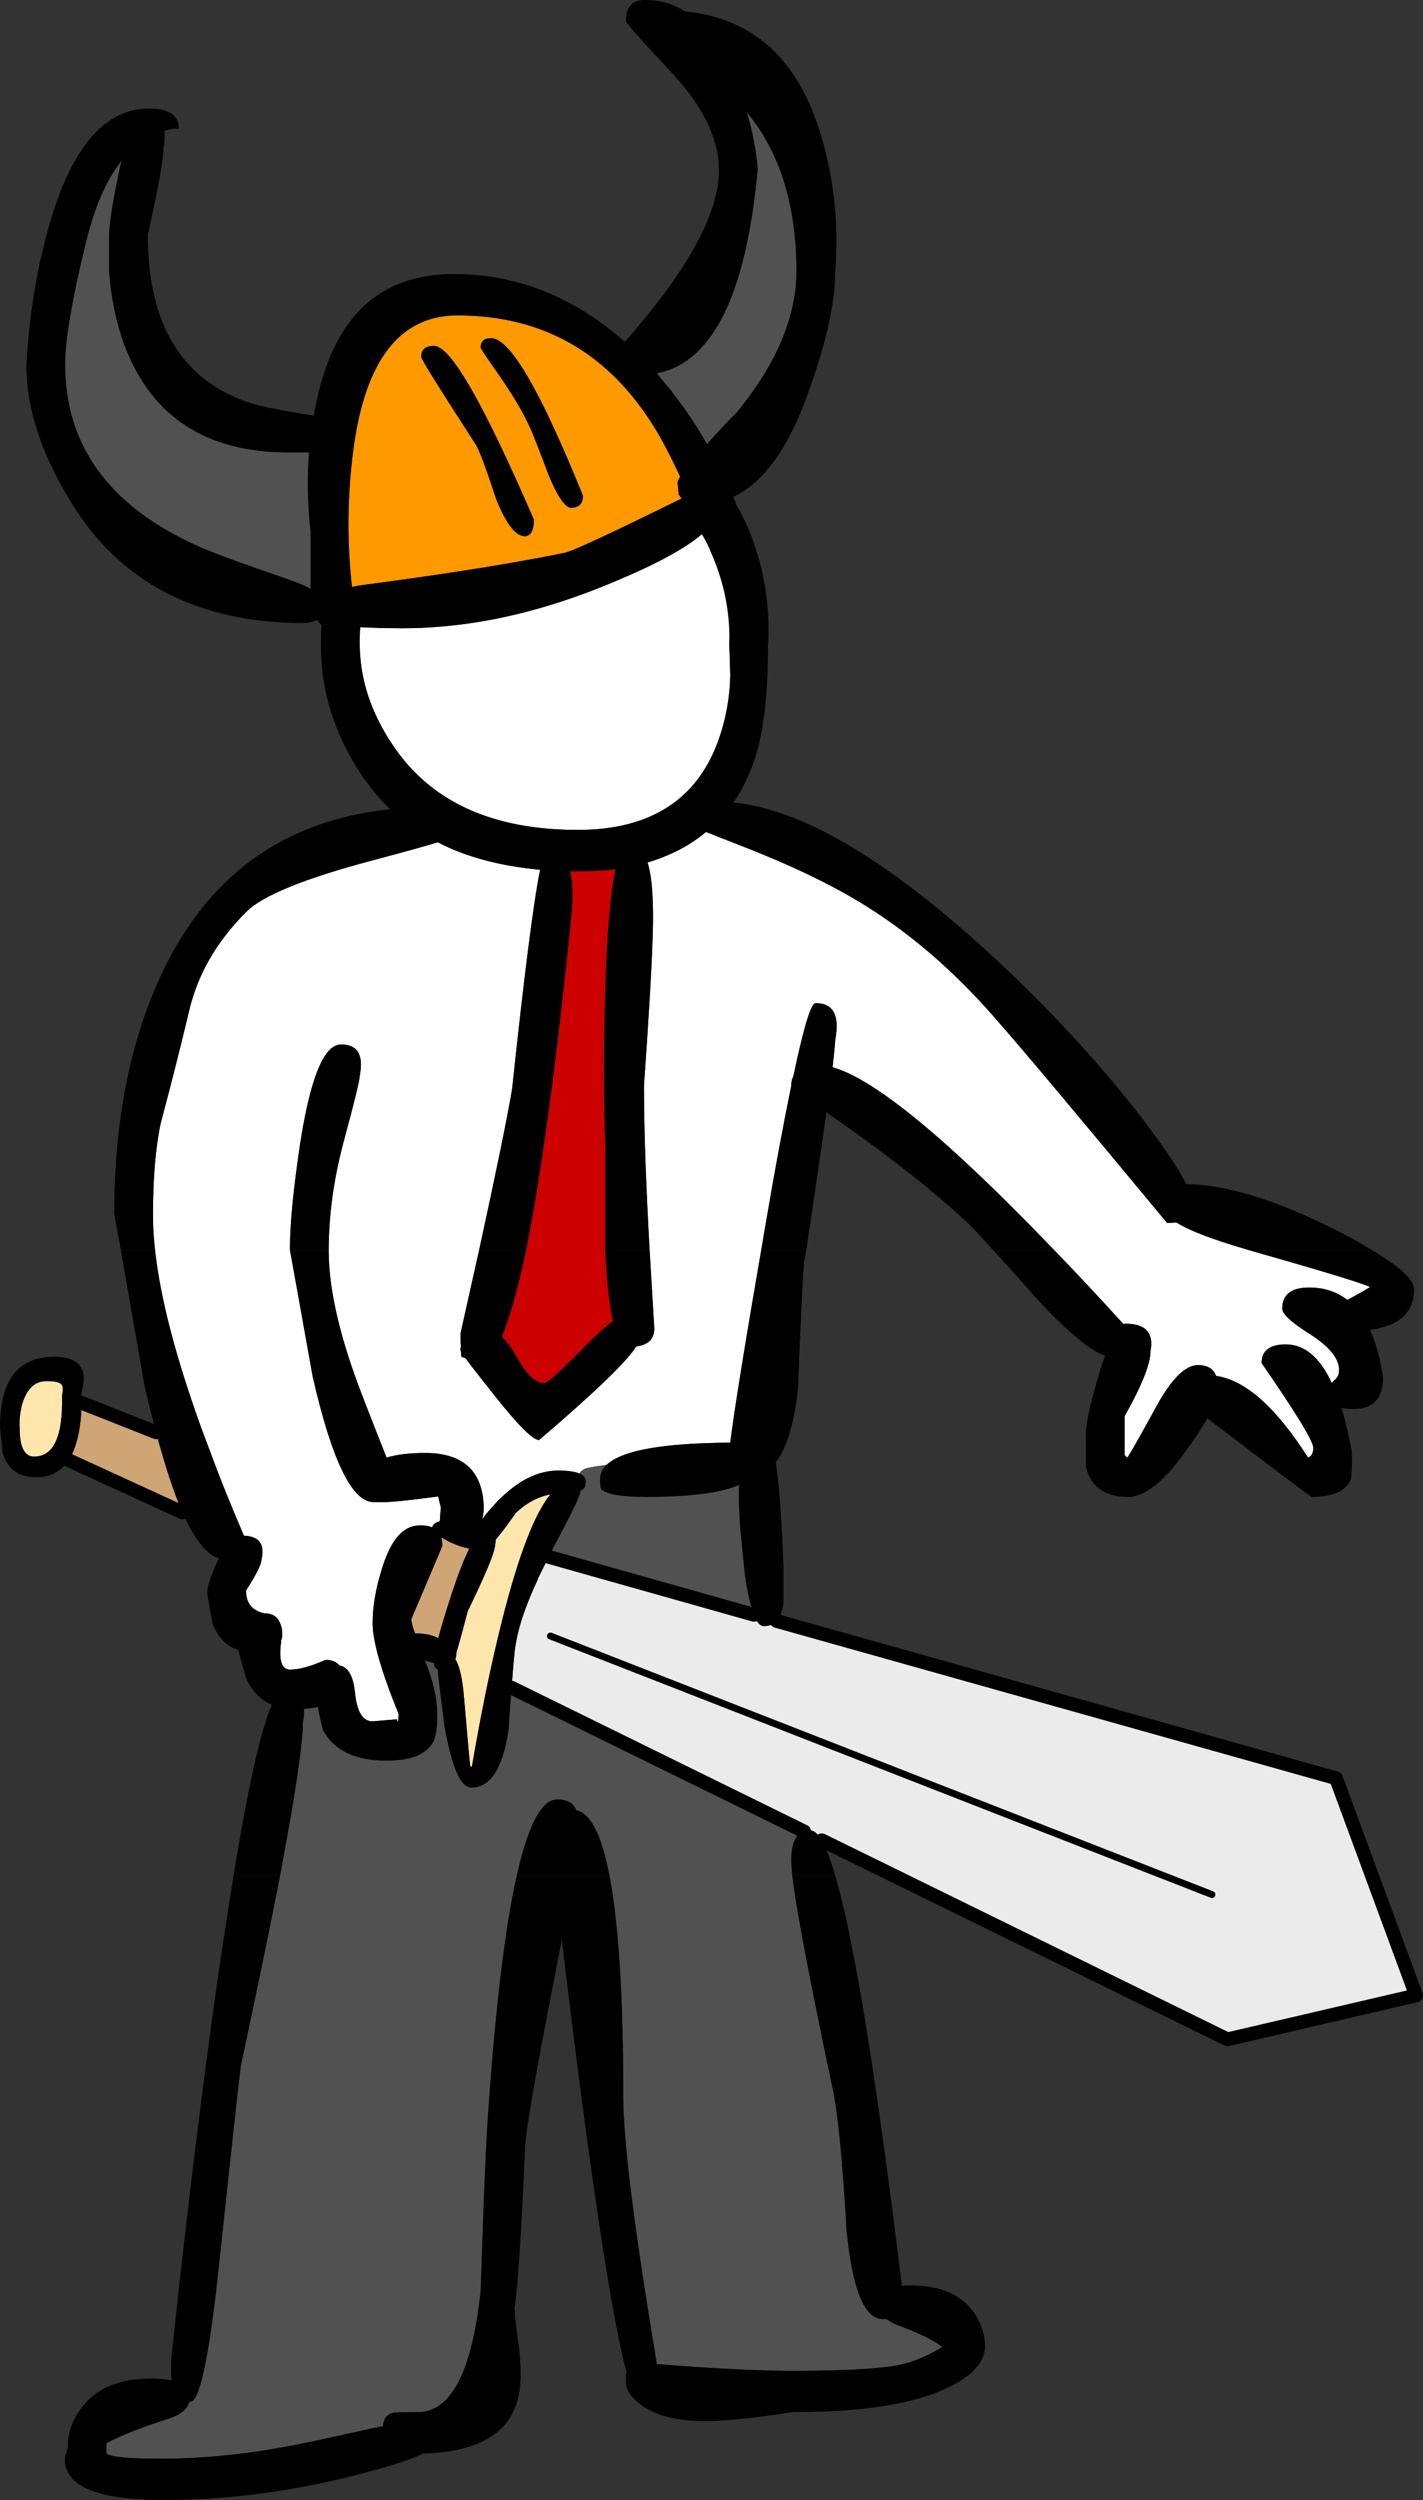 <?xml version="1.0" encoding="utf-8"?>
<!-- Generator: Adobe Illustrator 15.1.0, SVG Export Plug-In . SVG Version: 6.00 Build 0)  -->
<!DOCTYPE svg PUBLIC "-//W3C//DTD SVG 1.1//EN" "http://www.w3.org/Graphics/SVG/1.1/DTD/svg11.dtd">
<svg version="1.1" id="Layer_1" xmlns="http://www.w3.org/2000/svg" xmlns:xlink="http://www.w3.org/1999/xlink" x="0px" y="0px"
	 width="206.418px" height="362.479px" viewBox="0 0 206.418 362.479" enable-background="new 0 0 206.418 362.479"
	 xml:space="preserve">
<rect x="0" y="0" width="206.418" height="362.479" fill="#333333" stroke="none"/>
<g>
	<path fill="#515151" d="M115.529,39.284c0-9.521-2.399-17.244-7.198-23.016c0.826,2.772,1.351,5.473,1.576,8.246
		c-1.649,18.143-6.523,28.039-14.62,29.612c0.524,0.676,1.125,1.426,1.725,2.1c2.024,2.549,3.897,5.248,5.547,8.172
		c1.2-1.349,2.623-2.924,4.349-4.647C112.679,52.703,115.529,45.881,115.529,39.284L115.529,39.284z"/>
	<path fill="#515151" d="M17.318,24.665c0.074-0.525,0.225-0.975,0.375-1.425c-2.25,2.773-3.974,6.747-5.248,11.995
		c-2.024,8.247-2.999,14.095-2.999,17.543c0,11.695,6.223,20.392,18.742,26.165c2.25,1.049,6.523,2.623,12.896,4.797
		c1.724,0.601,3.073,1.125,4.049,1.649c-0.076-0.224-0.076-0.524-0.076-0.824c0-4.873,0-7.347,0-7.422
		c-0.45-3.974-0.525-7.872-0.225-11.545c-0.899,0-1.874,0-2.998,0c-11.921,0-19.868-5.173-23.766-15.519
		c-1.2-3.225-1.95-6.823-2.25-10.722c0-3.224,0-4.873,0-4.948C15.819,32.537,16.344,29.238,17.318,24.665L17.318,24.665z"/>
	<path fill="#FFFFFF" d="M52.255,90.938c-0.076,0.75-0.076,1.5-0.076,2.324c0,5.173,1.649,10.196,4.948,14.994
		c5.473,8.021,14.32,12.07,26.689,12.07c10.571,0,17.394-4.424,20.467-13.195c0.975-2.772,1.575-5.848,1.648-9.221
		c-0.073-2.849-0.149-4.348-0.149-4.423c0.149-4.648-0.75-9.071-2.624-13.344c-0.375-0.976-0.825-1.875-1.349-2.699
		c-2.324,2.024-6.447,4.273-12.52,6.822c-10.72,4.573-21.067,6.822-30.963,6.822C56.003,91.088,53.979,91.014,52.255,90.938
		L52.255,90.938z"/>
	<path fill="#FF9900" d="M51.055,85.09c0.524-0.076,1.125-0.225,1.799-0.299c12.521-1.649,22.191-3.225,29.089-4.648
		c1.125-0.226,6.747-2.849,16.943-7.872c-0.225-0.226-0.375-0.449-0.45-0.675c-0.075-0.975-0.149-1.5-0.149-1.574
		c0-0.225,0.149-0.525,0.375-0.9c-1.425-3.073-2.699-5.473-3.674-7.046C88.314,51.203,78.793,45.73,66.349,45.73
		c-8.696,0-13.794,7.048-15.294,21.143C50.38,72.945,50.38,79.018,51.055,85.09L51.055,85.09z M69.722,50.379
		c0-0.899,0.525-1.35,1.5-1.35c2.774,0,7.197,7.647,13.345,22.866c0,1.125-0.6,1.725-1.725,1.725c-0.824,0-1.949-1.575-3.224-4.648
		c-1.35-3.599-2.249-5.922-2.774-7.047c-0.899-2.024-2.399-4.573-4.423-7.497C70.622,51.879,69.722,50.529,69.722,50.379
		L69.722,50.379z M61.101,51.729c0-1.05,0.6-1.574,1.875-1.574c2.399,0,7.197,8.396,14.469,25.189c0,1.575-0.45,2.399-1.35,2.399
		c-1.274,0-2.699-1.799-4.123-5.397c-1.35-4.124-2.324-6.747-2.85-7.722C63.8,56.377,61.101,52.104,61.101,51.729L61.101,51.729z"/>
	<path fill="#CC0000" d="M83.816,126.323c-0.375,0-0.75,0-1.125,0c0.375,1.5,0.451,3.524,0.225,6.073
		c-3.374,32.987-6.747,53.454-10.121,61.4c0.675,0.676,1.424,1.575,2.1,2.85c1.424,2.623,2.773,3.897,4.048,3.897
		c0.45,0,2.175-1.574,5.248-4.647c2.174-2.25,3.748-3.674,4.723-4.348c-0.525-2.399-0.9-5.924-1.125-10.572
		c0-9.521,0-14.394,0-14.469c-0.226-7.797-0.226-15.369,0-22.642c0.225-8.396,0.75-14.318,1.5-17.842
		C87.564,126.249,85.691,126.323,83.816,126.323L83.816,126.323z"/>
	<path fill="#FFFFFF" d="M74.295,157.811c1.725-16.268,3.074-26.839,4.048-31.711c-5.698-0.525-10.646-1.8-14.844-3.975
		c-2.25,0.676-5.248,1.5-8.921,2.475c-10.271,2.699-16.568,5.248-18.893,7.647c-4.348,4.348-7.122,9.221-8.321,14.619
		c-1.274,5.323-2.624,10.646-4.048,15.969c-0.75,3.522-1.125,7.946-1.125,13.269c0,7.573,2.249,17.693,6.747,30.213
		c0.524,1.5,1.125,2.998,1.649,4.424c1.574,4.271,3.224,8.245,4.798,11.919c2.174,0.075,3.074,1.2,2.549,3.448
		c0,0.676-0.75,2.176-2.25,4.499c0,1.799,0.899,2.924,2.624,3.299c1.274,0,2.024,0.524,2.399,1.649
		c0.15,0.375,0.225,0.75,0.225,1.274c0,0.299,0,0.599-0.075,0.824c-0.076,0.075-0.076,0.225-0.076,0.375
		c-0.375,2.698,0.076,4.048,1.274,4.048c1.274,0,3-0.45,5.174-1.424c0.899,0,1.574,0.3,2.024,0.824
		c1.274,0.225,2.024,1.575,2.25,4.049c0.3,2.698,1.124,4.048,2.549,4.048l3.523-0.299c0.15,0.674,0.225,0.449,0.225-0.825
		c-2.474-6.073-3.748-10.495-3.748-13.12c0-2.399,0.449-5.023,1.349-7.872c1.274-4.198,3.074-6.298,5.548-6.298
		c0.674,0,1.274,0.075,1.725,0.301c0.149-0.45,0.524-0.75,1.124-0.899c0.075-1.274,0.15-1.95,0.15-2.024
		c-0.076-0.301-0.226-0.825-0.375-1.575c-3.975,0.526-6.598,0.825-7.872,0.825c-0.301,0-0.6,0-0.825,0c-0.225,0-0.449,0-0.674,0
		c-3.149,0-6.073-6.072-8.847-18.217c-2.174-12.222-3.299-18.369-3.299-18.443c0-3.824,0.525-8.922,1.5-15.444
		c1.5-9.521,3.448-14.245,5.923-14.245c2.399,0,3.299,1.5,2.699,4.573c0,0.601-0.75,3.674-2.25,9.221
		c-1.499,5.548-2.248,10.946-2.248,16.119c0,5.624,1.649,12.67,4.873,20.991c1.5,3.898,2.699,6.898,3.524,8.997
		c1.424-0.449,3.299-0.675,5.622-0.675c5.474,0,8.321,2.625,8.472,7.797c0,0.676-0.075,1.274-0.225,1.799
		c0.524-0.75,1.274-1.574,2.174-2.549c2.924-2.998,5.848-4.498,8.847-4.498c1.35,0,2.398,0.15,3.074,0.451
		c0.225-0.375,0.524-0.601,0.899-0.75c0.225-0.076,1.274-0.301,3.073-0.526c2.25-2.099,8.247-3.147,17.917-3.224
		c0.524-4.198,2.174-14.692,5.098-31.487c1.427-8.396,2.701-15.144,3.75-20.241c0-0.525,0.073-0.975,0.299-1.35
		c1.5-7.122,2.549-10.646,3.226-10.646c2.622,0,3.521,1.799,2.848,5.397c0,0.45-0.149,1.725-0.375,3.898
		c7.421,2.099,21.442,14.544,42.208,37.26c0.076-0.075,0.226-0.075,0.299-0.075c2.924,0,4.125,1.35,3.601,4.049
		c0,1.799-1.274,4.948-3.75,9.371v5.623l0.375,0.375c0.226-0.226,1.649-2.699,4.274-7.497c2.174-3.974,4.198-5.922,5.997-5.922
		c1.351,0,2.25,0.524,2.625,1.573c4.271,0.601,8.695,4.573,13.345,11.846c0.524-0.226,0.75-0.675,0.75-1.425
		c0-0.975-2.476-5.023-7.497-12.295c0-1.8,1.198-2.699,3.521-2.699c2.701,0,4.948,1.875,6.674,5.623
		c0.073-0.15,0.226-0.3,0.299-0.375c0.524-0.375,0.75-0.899,0.75-1.574c0-1.573-1.351-3.299-4.122-5.098
		c-2.774-1.725-4.125-2.999-4.125-3.749c0-2.024,1.274-3.073,3.899-3.073c2.174,0,3.973,0.6,5.546,1.799
		c0.976-0.524,2.101-1.123,3.299-1.873c-1.274-0.601-7.271-2.399-17.991-5.474c-4.872-1.425-8.247-2.699-10.122-3.898
		c-0.375,0.074-0.823,0.074-1.348,0.074c-12.372-14.918-20.769-24.964-25.266-30.063c-5.473-6.222-11.32-11.32-17.47-15.293
		c-4.723-3.075-10.793-6.073-18.217-8.997c-2.473-0.975-4.423-1.725-5.922-2.324c-2.399,2.024-5.248,3.449-8.472,4.423
		c0.675,2.175,0.9,5.698,0.749,10.496c-0.149,4.948-0.599,12.22-1.274,21.892c0,8.696,0.525,20.392,1.5,35.161
		c0,1.574-0.899,2.399-2.624,2.623c-1.274,2.1-5.922,6.598-14.094,13.57c-0.899,0-3.074-2.175-6.448-6.448
		c-2.025-2.549-3.449-4.348-4.198-5.397c-0.226-0.075-0.375-0.149-0.601-0.225c-0.074-0.226-0.074-0.525-0.074-0.75
		c-0.075-0.074-0.075-0.15-0.075-0.224c0-0.226,0-0.375,0.075-0.526c-0.075-0.524-0.075-1.199-0.075-1.873
		C70.922,175.129,73.396,163.284,74.295,157.811L74.295,157.811z"/>
	<path fill="#EBEBEB" d="M194.921,260.745c-0.149-0.524-0.299-0.975-0.375-1.35c-0.223-0.599-0.448-1.125-0.747-1.574
		c-0.677-0.975-1.649-1.5-2.924-1.5c-0.527,0-0.976,0.076-1.277,0.3l-76.919-21.59c-0.223,0.224-0.448,0.375-0.674,0.524
		c-0.823-0.226-1.573-0.45-2.323-0.676c-0.076-0.224-0.226-0.524-0.302-0.75l-22.489-6.297l-5.698-1.649l-1.425-0.45
		c-0.074,0-0.074,0-0.149,0c-1.725,0.075-2.624,0.676-2.624,1.875c0,0.45,0.375,0.899,1.05,1.35
		c-1.725,3.674-2.773,6.747-3.224,9.372c-0.226,1.123-0.375,3.297-0.601,6.372l42.435,20.842c0.299-0.076,0.598-0.151,0.899-0.151
		c0.524,0,1.049,0.45,1.649,1.426l58.852,28.863l27.363-6.372L194.921,260.745L194.921,260.745z"/>
	<path fill="#515151" d="M108.557,213.665c-0.299-1.426-1.274-2.101-3-2.176c-0.448-0.599-1.423-0.899-2.998-0.899l-1.199,0.075
		c-1.424,0.074-4.948,0.524-10.57,1.351c-1.05,0.149-1.95,0.299-2.774,0.373c-1.799,0.226-2.849,0.45-3.073,0.526
		c-0.375,0.149-0.675,0.375-0.899,0.75c-0.15,0.224-0.226,0.448-0.301,0.823c-0.75,0.375-1.124,0.976-1.124,1.8
		c0,0.524,0.3,1.124,0.825,1.725c0,0.074,0,0.149,0,0.224c-0.225,0.375-0.451,0.825-0.674,1.35c-0.375,0.525-0.975,1.05-1.8,1.576
		c-1.649,1.123-2.474,2.022-2.474,2.772c0,0.524,0.375,1.051,1.2,1.575c0.374,0.224,0.899,0.449,1.499,0.674l5.698,1.649
		c1.125,0.226,2.399,0.524,3.749,0.75c1.873,0.449,4.572,1.199,8.171,2.174c3.599,0.375,6.597,1.199,8.92,2.474
		c0.527,0,0.902,0,1.274-0.074c1.277-0.299,1.951-1.125,1.951-2.399c-0.524-2.1-0.75-3.148-0.75-3.223
		c0.375-1.351,0.524-2.25,0.524-2.774c0-0.825-0.524-3.073-1.649-6.747C108.932,215.988,108.782,214.488,108.557,213.665
		L108.557,213.665z M93.263,217.037c0.375-0.149,0.899-0.299,1.424-0.524c2.924-0.75,6.148-1.125,9.822-1.125l0.226,0.75
		c-2.7,0.601-6.448,0.899-11.171,0.899C93.488,217.037,93.338,217.037,93.263,217.037L93.263,217.037z"/>
	<path fill="#FFFFFF" d="M90.639,228.583c-1.349-0.226-2.624-0.524-3.748-0.75l22.489,6.299c-0.149-0.301-0.299-0.601-0.375-0.976
		c-0.372,0.074-0.747,0.074-1.274,0.074c-2.323-1.274-5.321-2.099-8.92-2.474C95.212,229.782,92.513,229.032,90.639,228.583
		L90.639,228.583z"/>
	<path fill="#515151" d="M120.776,302.804c-3.973-18.967-5.997-29.988-5.997-32.987c0-2.474,0.601-3.897,1.875-4.272L74.22,244.702
		c-0.149,1.724-0.299,3.748-0.449,6.071c-0.825,5.624-2.624,8.396-5.398,8.396c-1.573,0-2.848-2.998-3.897-8.921
		c-0.524-4.198-0.899-6.897-0.975-8.172c-0.225-0.149-0.45-0.375-0.524-0.6c0-0.15,0-0.3,0-0.375
		c-0.525-0.074-0.975-0.224-1.35-0.375c1.2,2.924,1.8,5.548,1.8,7.872c0,1.95-0.225,3.299-0.6,3.975
		c-0.975,1.799-3.225,2.698-6.747,2.698c-4.573,0-7.647-1.5-9.222-4.424c-0.375-1.424-0.601-2.549-0.75-3.374
		c-0.6,0.151-1.274,0.226-2.024,0.301c0.075,0.524,0,1.199-0.149,1.949c0,5.322-2.999,21.891-8.997,49.78
		c-0.149,1.049-1.274,11.095-3.299,30.138c-1.349,12.37-2.698,18.592-4.048,18.592h-0.15c-0.224,1.125-1.349,1.949-3.298,2.55
		c-3.974,1.274-6.897,2.475-8.697,3.448v1.499c0.674,0.525,3.298,0.75,8.022,0.75c6.972,0,14.694-0.899,23.091-2.773
		c3.748-0.824,6.747-1.5,8.996-1.949c0.075-1.125,0.6-1.725,1.499-1.95c0.076-0.074,1.274-0.074,3.524-0.074
		c4.873,0,7.872-5.848,9.146-17.543c0.45-13.869,0.825-23.016,1.2-27.439c2.099-29.238,5.397-43.857,9.896-43.857
		c1.425,0,2.399,0.525,2.774,1.574c4.573,0.975,6.822,14.845,6.822,41.46c0,6.671,1.649,19.565,4.873,38.833
		c8.472,0.675,14.995,0.976,19.642,0.976c8.695,0,14.32-0.375,16.869-1.2c1.5-0.449,3.149-1.199,4.872-2.248
		c-1.049-0.901-3.073-1.875-5.997-3c-0.899-0.299-1.573-0.674-2.101-1.049c-0.223,0-0.375,0-0.524,0
		c-2.622,0-4.424-4.274-5.247-12.896C122.2,313.073,121.526,306.177,120.776,302.804L120.776,302.804z"/>
	<path fill="#FFFFFF" d="M81.192,226.184c-0.6-0.225-1.125-0.45-1.499-0.674c-0.075,0.074-0.075,0.149-0.075,0.224
		c0.075,0,0.075,0,0.149,0L81.192,226.184L81.192,226.184z"/>
	<path fill="#CFA575" d="M64.774,223.336l-0.75-0.451c0.075,0.375,0.149,0.75,0.149,1.199c0,0.075-1.498,3.6-4.498,10.646
		c0,0.45,0.15,1.124,0.525,2.1c0.075,0,0.225,0,0.3,0c1.124,0,2.175,0.226,3.074,0.674c0.449-1.725,1.124-3.898,2.024-6.671
		c0.899-2.7,1.724-4.799,2.473-6.299C67.023,224.31,65.899,223.935,64.774,223.336L64.774,223.336z"/>
	<path fill="#FFE6AD" d="M74.82,219.361c-1.199,1.725-2.174,2.999-2.924,3.898c0,0.226,0,0.451-0.075,0.675
		c0,1.051-1.35,4.273-3.974,9.671c-0.674,2.549-1.199,4.573-1.649,5.999c0,0,0,0,0,0.074c0,0.374-0.074,0.674-0.149,0.899
		c0.6,0.899,1.049,2.773,1.274,5.697c0.524,6.147,0.825,9.446,0.899,9.821l0.225,0.075c1.274-7.421,2.699-14.545,4.423-21.366
		c2.324-9.222,4.647-15.293,6.973-18.144C77.969,217.037,76.319,217.938,74.82,219.361L74.82,219.361z"/>
	<path fill="#CFA575" d="M22.642,207.666l-10.796-4.272c-0.075,3.748-0.75,6.521-1.875,8.321l16.494,7.572
		C25.19,216.363,23.916,212.464,22.642,207.666L22.642,207.666z"/>
	<path fill="#FFE6AD" d="M3.224,203.543c-0.3,1.125-0.45,2.324-0.375,3.448c0,2.774,0.674,4.198,2.099,4.198
		c2.849,0,4.198-2.924,4.048-8.847c0.15-0.748,0.15-1.274,0-1.498c-0.149-0.375-0.899-0.601-2.248-0.601
		C5.023,200.244,3.898,201.369,3.224,203.543L3.224,203.543z"/>
	<path d="M121.151,39.434c0.524-6.522-0.076-12.896-1.875-19.192c-3.223-11.47-9.896-17.618-19.941-18.592
		C97.61,0.524,95.662,0,93.563,0c-1.875,0-2.774,1.049-2.774,3.073c0,0.226,2.249,2.774,6.747,7.571
		c4.498,4.874,6.747,9.521,6.747,14.095c0,6.223-4.573,14.545-13.644,24.815c-7.423-6.522-15.67-9.821-24.816-9.821
		c-10.57,0-17.168,5.997-19.791,17.993c-0.226,0.824-0.375,1.724-0.525,2.549c-4.648-0.75-7.647-1.35-9.071-1.799
		c-9.971-3.225-14.994-11.32-14.994-24.441c1.5-6.672,2.249-10.795,2.249-12.37c0.226-1.125,0.226-2.024,0.15-2.699
		c0.674-0.225,1.424-0.375,2.1-0.3c0-1.949-1.426-2.924-4.35-2.924c-6.597,0-11.544,5.998-14.769,18.068
		c-1.649,6.071-2.623,12.444-2.998,19.117c0,6.147,2.099,12.745,6.372,19.717c7.122,11.771,18.442,17.692,33.886,17.692
		c0.75,0,1.35-0.149,1.8-0.449c0.075,0,0.075,0,0.15,0.074c0.074,0.075,0.149,0.075,0.225,0.15c0.075,0.225,0.225,0.375,0.374,0.525
		h19.418c7.497-0.825,15.219-3,23.241-6.373c6.073-2.549,10.196-4.798,12.52-6.822c0.525,0.824,0.975,1.724,1.35,2.698
		c1.499,3.375,2.397,6.823,2.623,10.497h5.698c-0.076-4.573-0.976-9.072-2.698-13.42c-0.601-1.5-1.274-2.848-2.024-4.123
		c-0.076-0.301-0.226-0.676-0.375-1.051c4.424-2.099,8.021-7.122,10.869-15.144C119.877,49.629,121.151,43.857,121.151,39.434
		L121.151,39.434z M109.907,24.515c-0.226-2.773-0.75-5.474-1.576-8.246c4.799,5.772,7.198,13.494,7.198,23.016
		c0,6.597-2.851,13.419-8.622,20.467c-1.726,1.724-3.148,3.299-4.349,4.647c-1.649-2.924-3.522-5.623-5.547-8.171
		c-0.6-0.674-1.2-1.424-1.725-2.1C103.384,52.553,108.258,42.657,109.907,24.515L109.907,24.515z M51.055,85.09
		c-0.675-6.073-0.675-12.145,0-18.217c1.5-14.095,6.598-21.143,15.294-21.143c12.444,0,21.966,5.473,28.639,16.344
		c0.975,1.574,2.249,3.973,3.674,7.046c-0.226,0.375-0.375,0.676-0.375,0.9c0,0.075,0.074,0.6,0.149,1.574
		c0.075,0.226,0.226,0.449,0.45,0.675c-10.196,5.023-15.819,7.646-16.943,7.872c-6.897,1.424-16.568,2.999-29.089,4.648
		C52.179,84.865,51.579,85.015,51.055,85.09L51.055,85.09z M17.318,24.665c-0.975,4.573-1.5,7.872-1.5,9.745
		c0,0.075,0,1.725,0,4.948c0.299,3.898,1.049,7.497,2.25,10.722c3.897,10.345,11.845,15.519,23.766,15.519c1.124,0,2.099,0,2.998,0
		c-0.3,3.673-0.225,7.571,0.225,11.545c0,0.075,0,2.549,0,7.422c0,0.3,0,0.601,0.076,0.824c-0.976-0.524-2.325-1.049-4.049-1.649
		c-6.372-2.174-10.646-3.748-12.896-4.797C15.669,73.17,9.446,64.474,9.446,52.778c0-3.448,0.975-9.296,2.999-17.543
		c1.274-5.248,2.999-9.222,5.248-11.995C17.543,23.69,17.393,24.14,17.318,24.665L17.318,24.665z"/>
	<path d="M111.48,90.639h-5.698c0.076,0.974,0.076,1.873,0,2.848c0,0.076,0.076,1.574,0.149,4.423
		c-0.073,3.373-0.674,6.447-1.648,9.221c-3.073,8.771-9.896,13.195-20.467,13.195c-12.369,0-21.216-4.049-26.689-12.07
		c-3.299-4.798-4.948-9.821-4.948-14.994c0-0.824,0-1.574,0.076-2.324c1.724,0.076,3.748,0.15,6.071,0.15
		c2.55,0,5.099-0.15,7.723-0.449H46.631c0,0.074,0,0.074,0,0.074c-0.074,0.975-0.074,1.949-0.074,2.924
		c0,6.073,1.649,11.771,4.948,17.243c1.424,2.399,3.148,4.573,5.098,6.448c-16.418,1.724-27.89,10.645-34.486,26.913
		c-3.673,9.072-5.548,19.567-5.548,31.638c0,0.075,0.3,1.875,0.975,5.398h4.948c-0.225-1.875-0.3-3.6-0.3-5.173
		c0-5.323,0.375-9.747,1.125-13.269c1.424-5.323,2.774-10.646,4.048-15.969c1.199-5.398,3.973-10.271,8.321-14.619
		c2.324-2.399,8.622-4.948,18.893-7.647c3.674-0.975,6.672-1.799,8.921-2.475c4.199,2.174,9.146,3.449,14.844,3.975
		c-0.975,4.872-2.324,15.443-4.048,31.711c-0.674,4.124-2.324,11.995-4.798,23.466h6.822c2.174-10.871,4.424-27.215,6.598-48.881
		c0.226-2.549,0.15-4.573-0.225-6.073c0.375,0,0.75,0,1.125,0c1.875,0,3.748-0.074,5.473-0.299c-0.75,3.524-1.274,9.446-1.5,17.842
		c-0.226,7.272-0.226,14.845,0,22.642c0,0.075,0,4.947,0,14.469c0,0.075,0,0.225,0,0.301h6.447
		c-0.524-9.521-0.825-17.469-0.825-23.841c0.676-9.671,1.125-16.943,1.274-21.892c0.151-4.798-0.074-8.322-0.749-10.496
		c3.224-0.974,6.072-2.398,8.472-4.423c1.499,0.6,3.449,1.35,5.922,2.324c7.424,2.924,13.494,5.922,18.217,8.997
		c6.149,3.973,11.997,9.071,17.47,15.293c4.497,5.098,12.894,15.144,25.266,30.063c0.524,0,0.973,0,1.348-0.074
		c1.875,1.199,5.25,2.474,10.122,3.898c0.149,0.075,0.299,0.075,0.448,0.15h17.845c-1.576-0.975-3.524-2.1-5.848-3.225
		c-8.323-4.123-15.369-6.297-21.144-6.372c-1.122-2.324-3.296-5.473-6.372-9.521c-5.021-6.522-10.869-13.044-17.692-19.717
		c-16.869-16.343-30.738-25.04-41.607-26.09c1.125-1.574,2.024-3.374,2.774-5.397c1.497-3.898,2.247-9.672,2.247-17.318
		C111.48,92.662,111.48,91.612,111.48,90.639L111.48,90.639z"/>
	<path d="M120.776,154.737c0.226-2.174,0.375-3.448,0.375-3.898c0.674-3.599-0.226-5.397-2.848-5.397
		c-0.677,0-1.726,3.523-3.226,10.646c-0.226,0.375-0.299,0.825-0.299,1.35c-1.049,5.098-2.323,11.845-3.75,20.241
		c-0.223,1.2-0.375,2.399-0.598,3.6h6.521c1.274-8.472,2.25-15.145,2.924-20.018c0.899,0.675,1.948,1.35,3.073,2.174
		c6.674,4.724,12.369,9.222,16.942,13.42c0.826,0.75,2.25,2.25,4.198,4.424h8.848C137.646,165.308,126.923,156.462,120.776,154.737
		L120.776,154.737z"/>
	<path d="M43.558,165.683c-0.975,6.522-1.5,11.62-1.5,15.444v0.15h5.624c0-5.173,0.749-10.571,2.248-16.044
		c1.5-5.548,2.25-8.621,2.25-9.222c0.6-3.073-0.299-4.573-2.699-4.573C47.006,151.438,45.057,156.162,43.558,165.683L43.558,165.683
		z"/>
	<path d="M94.912,192.598c-0.226-3.973-0.449-7.798-0.675-11.32H87.79c0.225,4.497,0.6,7.946,1.125,10.271
		c-0.975,0.674-2.549,2.098-4.723,4.348c-3.073,3.073-4.798,4.647-5.248,4.647c-1.274,0-2.624-1.274-4.048-3.897
		c-0.676-1.274-1.425-2.174-2.1-2.85c1.125-2.699,2.324-6.897,3.523-12.52h-6.822c-0.824,3.674-1.724,7.646-2.698,12.07
		c0,0.674,0,1.349,0.075,1.873c-0.075,0.151-0.075,0.301-0.075,0.526c0,0.073,0,0.149,0.075,0.224c0,0.225,0,0.524,0.074,0.75
		c0.226,0.075,0.375,0.149,0.6,0.225c0.75,1.05,2.174,2.849,4.198,5.397c3.374,4.273,5.549,6.448,6.448,6.448
		c8.171-6.973,12.819-11.471,14.094-13.57C94.013,194.997,94.912,194.172,94.912,192.598L94.912,192.598z"/>
	<path d="M80.067,224.76c2.774-5.174,4.124-7.947,4.124-8.472c0-0.074,0-0.074,0-0.15c0.525-0.225,0.75-0.524,0.75-1.049
		c0.225-1.274-1.05-1.875-3.974-1.875c-2.999,0-5.923,1.5-8.847,4.498c-0.899,0.975-1.649,1.801-2.174,2.549
		c0.149-0.524,0.225-1.123,0.225-1.799c-0.15-5.172-2.998-7.797-8.472-7.797c-2.323,0-4.198,0.226-5.622,0.675
		c-0.825-2.099-2.024-5.099-3.524-8.997c-3.223-8.321-4.873-15.367-4.873-20.991c0-0.074,0-0.074,0-0.074h-5.624
		c0.151,0.824,1.275,6.973,3.299,18.293c2.774,12.145,5.698,18.217,8.847,18.217c0.225,0,0.45,0,0.674,0c0.225,0,0.524,0,0.825,0
		c1.274,0,3.897-0.299,7.872-0.825c0.149,0.75,0.299,1.274,0.375,1.575c0,0.074-0.076,0.75-0.151,2.024
		c-0.599,0.149-0.974,0.449-1.123,0.899c-0.451-0.226-1.051-0.301-1.725-0.301c-2.474,0-4.274,2.1-5.548,6.298
		c-0.899,2.849-1.349,5.473-1.349,7.872c0,2.625,1.274,7.047,3.748,13.12c0,1.274-0.074,1.499-0.225,0.825l-3.523,0.299
		c-1.425,0-2.25-1.35-2.549-4.048c-0.226-2.474-0.975-3.824-2.25-4.049c-0.45-0.524-1.125-0.824-2.024-0.824
		c-2.174,0.974-3.899,1.424-5.173,1.424c-1.199,0-1.649-1.35-1.274-4.048c0-0.15,0-0.3,0.076-0.375
		c0.075-0.226,0.075-0.525,0.075-0.824c0-0.524-0.075-0.899-0.225-1.274c-0.375-1.125-1.125-1.649-2.399-1.649
		c-1.725-0.375-2.624-1.5-2.624-3.299c1.5-2.325,2.25-3.823,2.25-4.499c0.525-2.248-0.375-3.373-2.549-3.448
		c-1.574-3.674-3.224-7.647-4.798-11.919c-0.525-1.426-1.125-2.924-1.649-4.424c-3.523-9.896-5.698-18.219-6.447-25.04h-4.948
		c0.675,4.123,1.874,10.72,3.449,19.791c0.524,2.325,1.124,4.573,1.649,6.598c1.274,4.798,2.549,8.697,3.823,11.621
		c1.724,3.897,3.522,6.146,5.323,6.672c-0.076,0.075-0.151,0.225-0.226,0.375c-0.975,2.1-1.5,3.673-1.5,4.648
		c0,0.074,0.225,1.574,0.75,4.348c0.75,2.024,2.024,3.375,3.748,3.899c0,0.074,0.375,1.498,1.2,4.272
		c0.824,1.725,2.099,2.999,3.674,3.674c-1.575,3.523-3.448,11.771-5.548,24.74h6.747c2.174-11.621,3.299-18.967,3.299-22.191
		c0.149-0.75,0.225-1.425,0.149-1.949c0.75-0.075,1.425-0.149,2.024-0.299c0.149,0.823,0.375,1.948,0.75,3.372
		c1.574,2.924,4.648,4.424,9.222,4.424c3.522,0,5.772-0.899,6.747-2.698c0.375-0.676,0.6-2.024,0.6-3.975
		c0-2.324-0.6-4.948-1.8-7.872c0.375,0.151,0.825,0.301,1.35,0.375c0,0.075,0,0.226,0,0.375c0.075,0.225,0.299,0.45,0.524,0.6
		c0.076,1.274,0.451,3.974,0.975,8.172c1.049,5.923,2.324,8.923,3.897,8.923c2.774,0,4.573-2.774,5.398-8.398
		c0.15-2.323,0.3-4.348,0.449-6.071c0.226-3.073,0.375-5.249,0.601-6.372c0.524-3.375,2.174-7.573,4.798-12.597
		C79.768,225.36,79.918,225.06,80.067,224.76L80.067,224.76z M71.896,223.26c0.75-0.899,1.725-2.174,2.924-3.898
		c1.499-1.425,3.148-2.324,5.023-2.699c-2.325,2.851-4.649,8.922-6.973,18.144c-1.725,6.821-3.149,13.945-4.423,21.366l-0.225-0.075
		c-0.074-0.375-0.375-3.674-0.899-9.821c-0.226-2.924-0.675-4.798-1.274-5.697c0.075-0.226,0.149-0.525,0.149-0.899
		c0-0.074,0-0.074,0-0.074c0.45-1.426,0.976-3.45,1.649-5.999c2.624-5.397,3.974-8.62,3.974-9.671
		C71.896,223.711,71.896,223.485,71.896,223.26L71.896,223.26z M64.174,224.084c0-0.449-0.074-0.824-0.149-1.199l0.75,0.451
		c1.125,0.599,2.249,0.974,3.298,1.198c-0.75,1.5-1.574,3.599-2.473,6.299c-0.9,2.772-1.575,4.946-2.024,6.671
		c-0.899-0.448-1.95-0.674-3.074-0.674c-0.075,0-0.225,0-0.3,0c-0.375-0.976-0.525-1.649-0.525-2.1
		C62.676,227.684,64.174,224.159,64.174,224.084L64.174,224.084z"/>
	<path d="M87.04,214.488c0,0.824,0.075,1.274,0.15,1.425c0.824,0.749,2.923,1.124,6.372,1.124c6.447,0,11.021-0.6,13.644-1.725
		c-0.073,1.575,0,3.299,0.076,5.023c0,0.15,0.226,2.774,0.75,7.872c0.375,2.625,0.823,4.647,1.348,5.924
		c0.375,1.123,0.902,1.647,1.427,1.647c0.75,0,1.348-0.224,1.872-0.748c0.527-0.601,0.826-1.5,0.976-2.7c0-0.074,0-1.799,0-5.098
		c-0.226-6.598-0.601-11.695-1.125-15.218c1.576-2.024,2.698-5.624,3.226-10.646c0.375-9.747,0.674-15.894,0.899-18.442
		c0.073-0.524,0.223-1.125,0.299-1.649h-6.521c-2.549,14.693-4.049,23.989-4.5,27.888C93.338,209.241,87.04,210.965,87.04,214.488
		L87.04,214.488z"/>
	<path d="M88.39,271.916c-1.125-5.848-2.698-8.997-4.798-9.447c-0.375-1.049-1.35-1.574-2.774-1.574
		c-2.248,0-4.198,3.674-5.848,11.021H88.39L88.39,271.916z"/>
	<path d="M88.39,271.916H74.97c-1.649,7.271-2.998,18.217-4.048,32.836c-0.375,4.424-0.75,13.57-1.2,27.439
		c-1.274,11.695-4.273,17.543-9.146,17.543c-2.25,0-3.449,0-3.524,0.076c-0.899,0.224-1.424,0.823-1.499,1.948
		c-2.249,0.449-5.248,1.125-8.996,1.949c-8.396,1.874-16.119,2.773-23.091,2.773c-4.724,0-7.348-0.225-8.022-0.75v-1.499
		c1.799-0.974,4.723-2.174,8.697-3.448c1.949-0.601,3.074-1.425,3.298-2.55h0.151c1.349,0,2.698-6.222,4.047-18.592
		c2.024-19.043,3.149-29.089,3.299-30.138c2.325-10.945,4.273-20.168,5.698-27.589h-6.747c-0.975,6.073-2.099,13.269-3.224,21.516
		c-2.174,16.119-4.124,32.462-5.848,48.882c0,1.049,0,2.022,0.074,2.848c-0.824-0.225-1.799-0.299-2.924-0.299
		c-4.573,0-7.946,1.349-10.046,4.122c-1.424,1.8-2.099,3.748-2.099,5.924c0,0.074-0.149,0.448-0.375,1.274
		c-0.149,0.974,0.075,1.799,0.6,2.623c1.649,2.475,6.223,3.674,13.795,3.674c8.696,0,17.618-1.125,26.839-3.373
		c5.098-1.274,8.697-2.399,10.721-3.375c8.397-0.225,13.045-3.223,13.944-8.996c0.301-1.799,0.225-4.198-0.15-7.122
		c-0.45-2.924-0.6-4.723-0.524-5.248c0.524-3.523,0.975-11.171,1.5-22.939c0.074-2.476,1.424-10.046,3.897-22.866
		c0.525-2.625,0.976-5.098,1.426-7.348c3.973,33.287,7.122,54.203,9.37,62.675c-0.074,0.375-0.074,0.824-0.074,1.424
		c0,0.75,0.3,1.5,0.899,2.175c2.324,2.624,6.297,3.749,11.995,3.523c3.074-0.149,6.821-0.6,11.245-1.274
		c9.973,0,17.394-1.125,22.342-3.448c3.747-1.725,5.622-3.823,5.622-6.148c0-1.424-0.448-2.924-1.274-4.348
		c-1.799-2.924-4.948-4.424-9.445-4.424c-0.524,0-0.976,0-1.351,0.075c-3.674-30.213-6.896-50.08-9.671-59.525h-6.223
		c0.524,4.647,2.476,14.918,5.848,30.888c0.75,3.373,1.424,10.271,2.024,20.541c0.823,8.622,2.625,12.896,5.247,12.896
		c0.149,0,0.302,0,0.524,0c0.527,0.375,1.201,0.75,2.101,1.049c2.924,1.125,4.948,2.101,5.997,3
		c-1.723,1.049-3.372,1.799-4.872,2.248c-2.549,0.825-8.174,1.2-16.869,1.2c-4.646,0-11.17-0.301-19.642-0.976
		c-3.224-19.266-4.873-32.162-4.873-38.833C90.414,289.459,89.739,278.813,88.39,271.916L88.39,271.916z"/>
	<path d="M198.744,186.601c-1.198,0.75-2.323,1.349-3.299,1.873c-1.573-1.199-3.372-1.799-5.546-1.799
		c-2.625,0-3.899,1.049-3.899,3.073c0,0.75,1.351,2.024,4.125,3.749c2.771,1.799,4.122,3.524,4.122,5.098
		c0,0.675-0.226,1.199-0.75,1.574c-0.073,0.075-0.226,0.225-0.299,0.375c-1.726-3.748-3.973-5.623-6.674-5.623
		c-2.323,0-3.521,0.899-3.521,2.699c5.021,7.271,7.497,11.32,7.497,12.295c0,0.75-0.226,1.199-0.75,1.425
		c-4.649-7.272-9.073-11.245-13.345-11.846c-0.375-1.049-1.274-1.573-2.625-1.573c-1.799,0-3.823,1.948-5.997,5.922
		c-2.625,4.798-4.049,7.271-4.274,7.497l-0.375-0.375v-5.623c2.476-4.423,3.75-7.572,3.75-9.371
		c0.524-2.699-0.677-4.049-3.601-4.049c-0.073,0-0.223,0-0.299,0.075c-3.524-3.898-6.896-7.497-10.046-10.72h-8.848
		c1.726,1.873,3.826,4.198,6.375,7.122c4.421,4.723,7.646,7.421,9.82,8.171c-0.299,0.826-0.601,1.726-0.899,2.774
		c-1.274,4.272-1.875,7.196-1.875,8.622c0,0.074,0,1.649,0,4.647c0.674,2.924,2.698,4.423,6.146,4.423
		c2.399,0,5.25-2.249,8.473-6.822c1.274-1.724,2.25-3.299,3-4.573c9.97,7.572,14.994,11.396,15.144,11.396
		c3.073,0,5.021-0.899,5.698-2.624c0.073-0.3,0.149-1.574,0.149-3.823c-0.451-2.474-0.976-4.573-1.5-6.446
		c0.451,0.074,0.976,0.149,1.649,0.149c2.924,0,4.348-1.5,4.348-4.573c-0.375-2.698-1.049-5.023-1.875-6.896
		c4.274-0.601,6.375-2.551,6.375-5.848c0-1.426-2.024-3.299-6.073-5.698h-17.845C191.622,184.201,197.47,186,198.744,186.601
		L198.744,186.601z"/>
	<path d="M114.779,269.816c0,0.524,0.073,1.2,0.149,2.1h6.223c-0.674-2.325-1.351-4.049-1.948-5.098
		c-0.601-0.976-1.125-1.426-1.649-1.426c-0.302,0-0.601,0.075-0.899,0.151C115.38,265.919,114.779,267.343,114.779,269.816
		L114.779,269.816z"/>
	<path d="M71.222,49.029c-0.975,0-1.5,0.45-1.5,1.35c0,0.15,0.9,1.5,2.699,4.049c2.024,2.924,3.524,5.473,4.423,7.497
		c0.525,1.125,1.424,3.448,2.774,7.047c1.274,3.073,2.399,4.648,3.224,4.648c1.125,0,1.725-0.6,1.725-1.725
		C78.418,56.677,73.996,49.029,71.222,49.029L71.222,49.029z"/>
	<path d="M62.975,50.154c-1.275,0-1.875,0.524-1.875,1.574c0,0.375,2.698,4.648,8.021,12.895c0.524,0.975,1.5,3.598,2.85,7.722
		c1.424,3.598,2.849,5.397,4.123,5.397c0.899,0,1.35-0.824,1.35-2.399C70.172,58.551,65.374,50.154,62.975,50.154L62.975,50.154z"/>
	<path d="M9.971,211.715c1.125-1.8,1.799-4.573,1.875-8.321c0-0.524,0-1.051,0-1.575c0.974-3.373-0.375-5.098-3.974-5.098
		c-5.248,0-7.872,3.374-7.872,10.195c0,0.075,0.15,1.274,0.375,3.674c0.675,2.399,2.324,3.6,4.873,3.6
		C7.272,214.189,8.847,213.363,9.971,211.715L9.971,211.715z M8.996,200.845c0.15,0.224,0.15,0.75,0,1.498
		c0.15,5.923-1.199,8.847-4.048,8.847c-1.425,0-2.099-1.424-2.099-4.198c-0.076-1.124,0.075-2.323,0.375-3.448
		c0.675-2.174,1.799-3.299,3.524-3.299C8.097,200.244,8.847,200.47,8.996,200.845L8.996,200.845z"/>
	
		<line fill="none" stroke="#000000" stroke-width="1" stroke-linecap="round" stroke-linejoin="round" stroke-miterlimit="10" x1="175.805" y1="274.69" x2="79.844" y2="237.205"/>
	
		<path fill="none" stroke="#000000" stroke-width="1.999" stroke-linecap="round" stroke-linejoin="round" stroke-miterlimit="10" d="
		M9.971,211.715l16.494,7.572 M79.618,225.733l29.762,8.398 M116.654,265.544L74.22,244.702 M22.642,207.666l-10.796-4.272
		 M119.203,266.818l58.852,28.863l27.363-6.372l-11.619-31.488l-81.12-22.79"/>
</g>
</svg>
